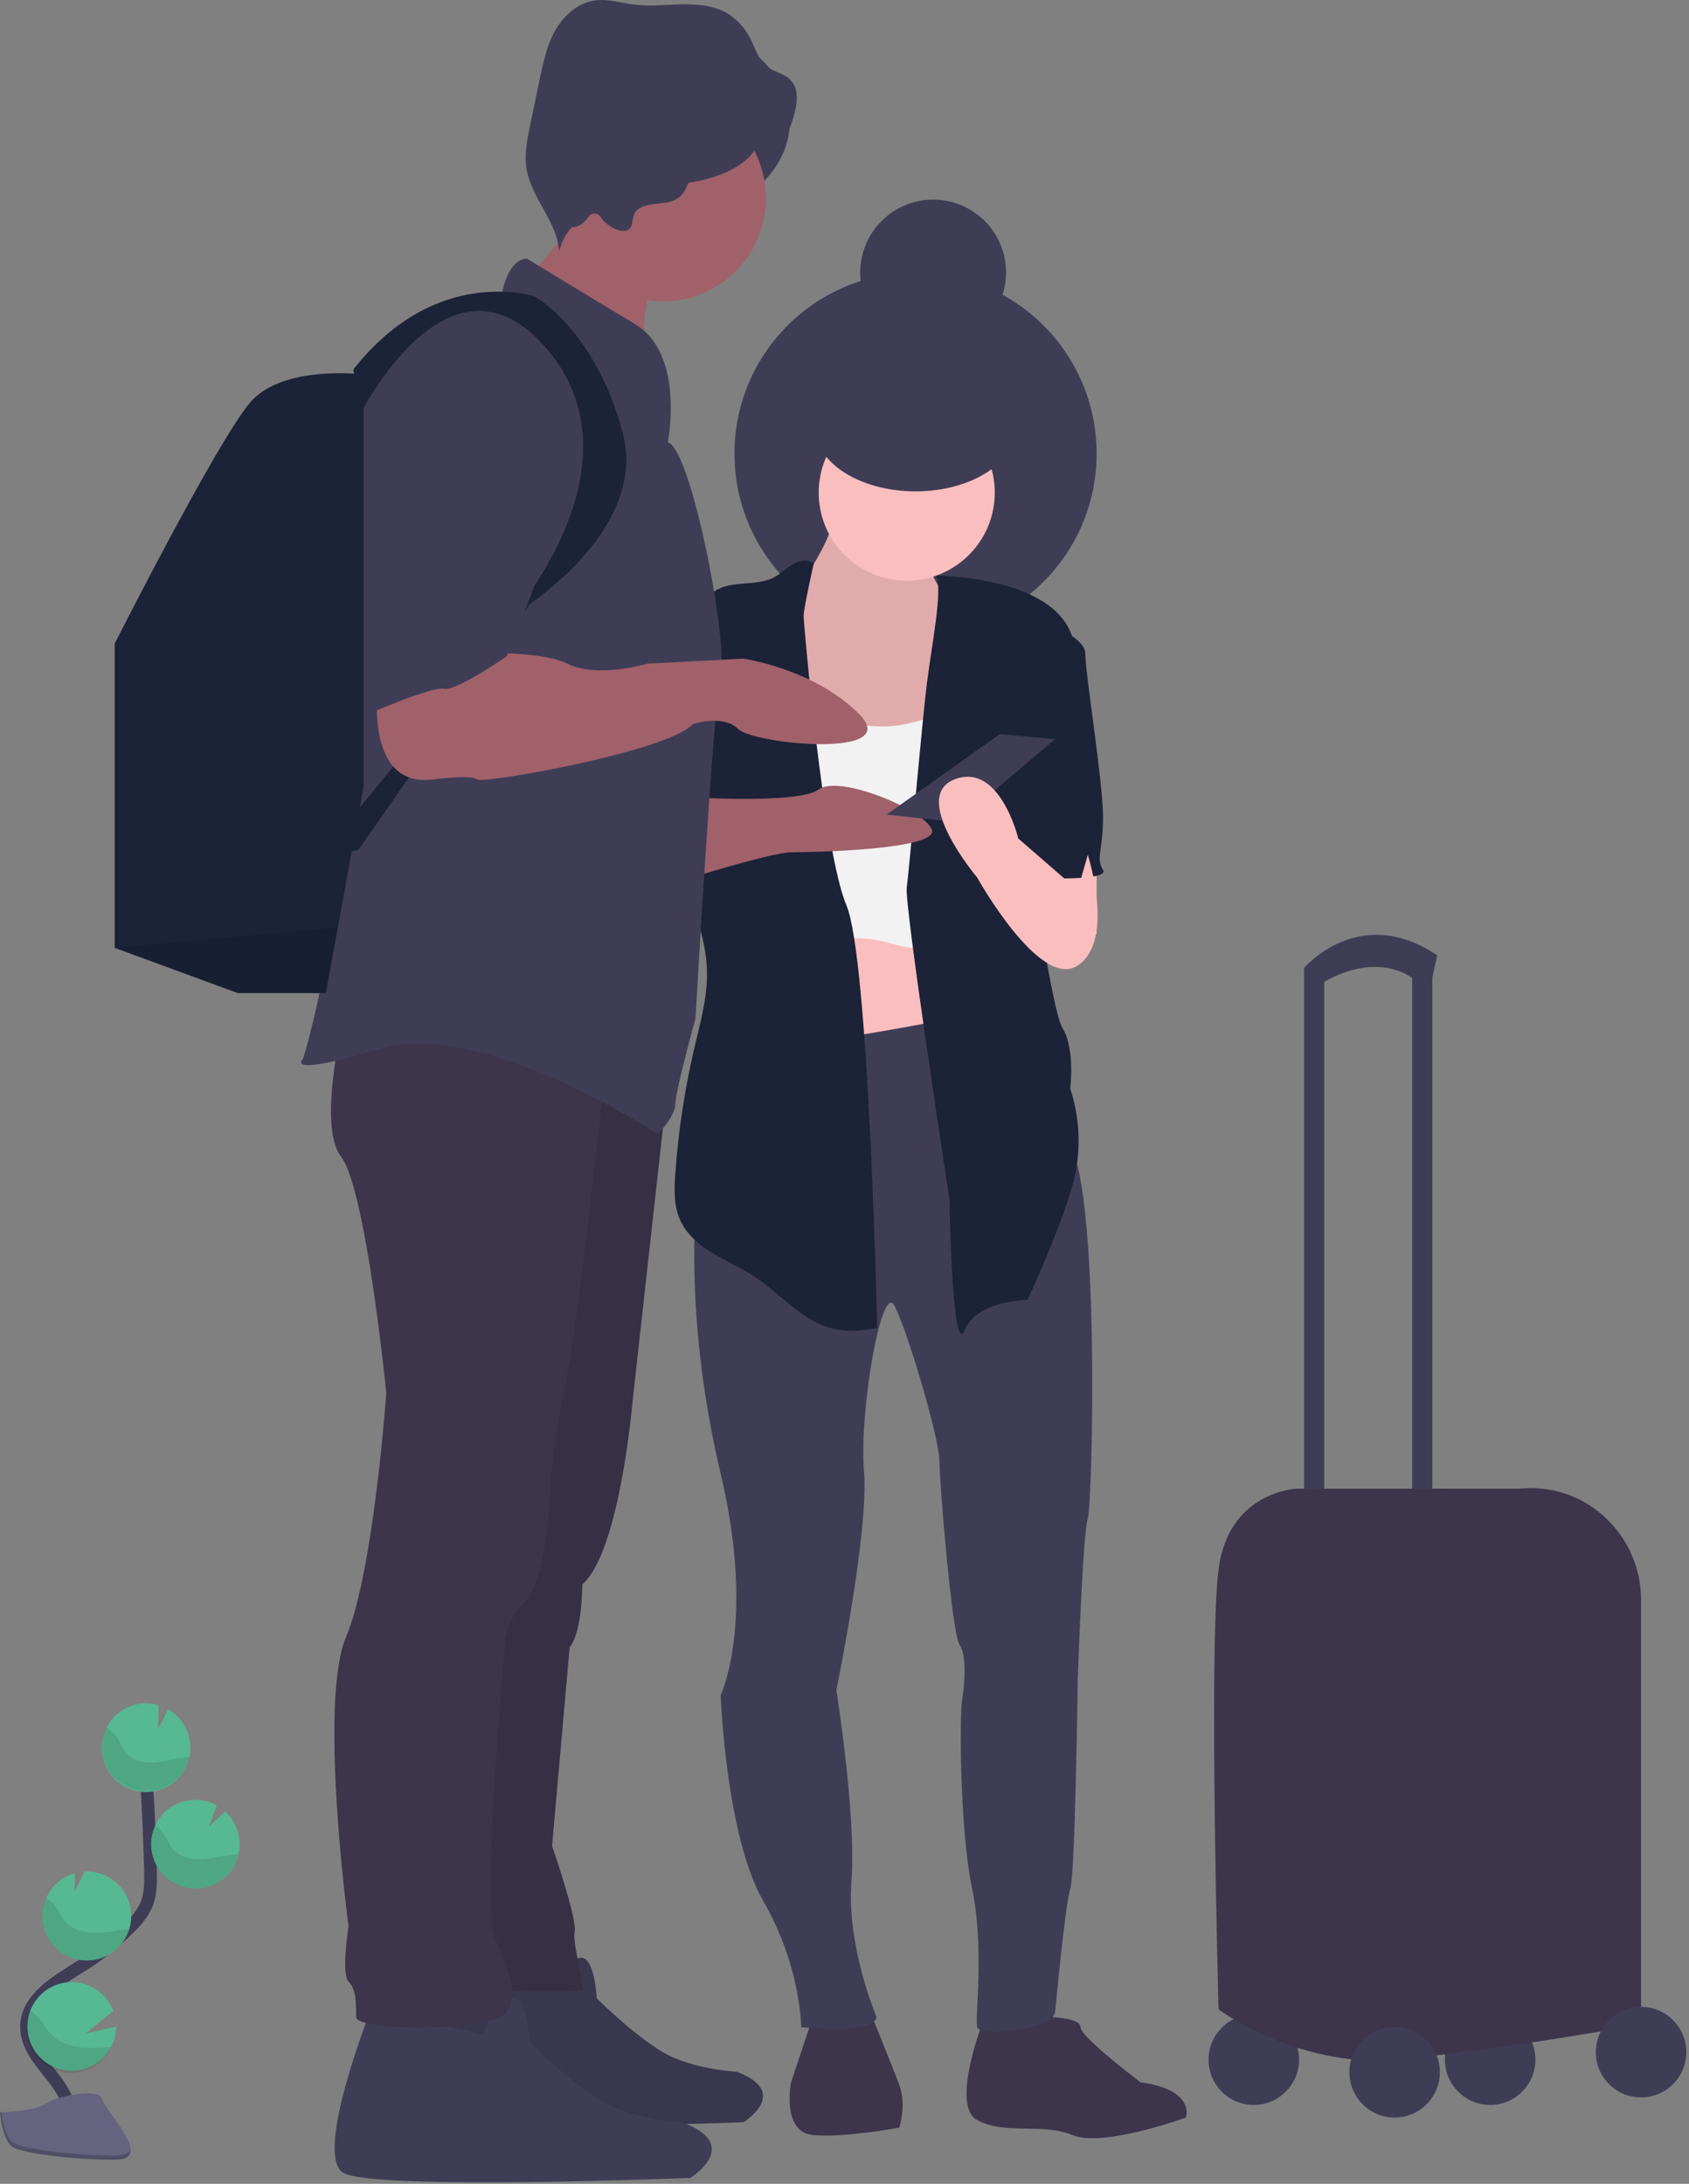 <svg width="533" height="689" viewBox="0 0 533 689" fill="none" xmlns="http://www.w3.org/2000/svg">
<rect x="0" y="0" width="533" height="689" fill="#808080" stroke="none"/>
<g clip-path="url(#clip0)">
<path d="M209.56 69.32C231.475 69.32 249.24 55.463 249.24 38.37C249.24 21.277 231.475 7.42 209.56 7.42C187.645 7.42 169.88 21.277 169.88 38.37C169.88 55.463 187.645 69.32 209.56 69.32Z" fill="#3F3D56"/>
<path d="M288.92 200.26C320.478 200.26 346.06 174.678 346.06 143.12C346.06 111.562 320.478 85.98 288.92 85.98C257.362 85.98 231.78 111.562 231.78 143.12C231.78 174.678 257.362 200.26 288.92 200.26Z" fill="#3F3D56"/>
<path d="M470.25 664.12C478.137 664.12 484.53 657.727 484.53 649.84C484.53 641.953 478.137 635.56 470.25 635.56C462.363 635.56 455.97 641.953 455.97 649.84C455.97 657.727 462.363 664.12 470.25 664.12Z" fill="#3F3D56"/>
<path d="M395.66 664.12C403.547 664.12 409.94 657.727 409.94 649.84C409.94 641.953 403.547 635.56 395.66 635.56C387.773 635.56 381.38 641.953 381.38 649.84C381.38 657.727 387.773 664.12 395.66 664.12Z" fill="#3F3D56"/>
<path d="M417.88 305.42H411.53V480.81H417.88V305.42Z" fill="#3F3D56"/>
<path d="M452 305.42H445.65V480.81H452V305.42Z" fill="#3F3D56"/>
<path d="M413.08 310.18L411.49 305.42C411.49 305.42 428.95 284.79 453.55 301.42L451.96 308.57H445.61C445.61 308.57 435.3 299.92 417.84 309.8L413.08 310.18Z" fill="#3F3D56"/>
<path d="M306.38 280.42H249.24V353.43H306.38V280.42Z" fill="#FBBEBE"/>
<path d="M346.06 259.78H328.6V294.7H346.06V259.78Z" fill="#FBBEBE"/>
<path d="M256.78 635.56L249.64 656.99C249.64 656.99 246.46 672.86 256.78 673.65C267.1 674.44 283.78 671.27 283.78 671.27C283.78 671.27 286.16 664.13 283.78 657.78C281.4 651.43 274.26 633.97 274.26 633.97L256.78 635.56Z" fill="#3C354C"/>
<path d="M310.74 636.35C310.74 636.35 299.63 664.13 308.36 668.89C317.09 673.65 329 669.68 338.52 673.65C348.04 677.62 374.23 668.1 374.23 668.1C374.23 668.1 377.41 659.37 359.95 656.99C359.95 656.99 340.95 642.7 340.95 639.53C340.95 636.36 329.84 636.35 329.84 636.35H310.74Z" fill="#3C354C"/>
<path d="M308.36 319.71C308.36 319.71 243.29 333.2 235.36 329.23C227.43 325.26 219.49 383.23 219.49 383.23C219.49 383.23 216.31 418.15 227.42 464.97C238.53 511.79 227.42 534.81 227.42 534.81C227.42 534.81 229.01 579.25 240.92 599.89C252.83 620.53 252.82 639.57 252.82 639.57C252.82 639.57 275.82 641.95 276.63 636.39C276.63 636.39 267.1 614.17 268.69 593.54C270.28 572.91 263.93 533.22 263.93 533.22C263.93 533.22 274.25 483.22 272.66 464.22C271.07 445.22 278.22 404.7 282.18 411.84C286.14 418.98 296.47 453.9 296.47 461.05C296.47 468.2 300.47 515.8 302.82 518.98C305.17 522.16 304.4 531.68 303.61 536.44C302.82 541.2 302.82 576.91 306.78 595.96C310.74 615.01 307.58 636.43 308.37 639.61C309.16 642.79 332.18 640.4 332.97 634.84C332.97 634.84 336.15 600.72 337.74 595.96C339.33 591.2 340.08 530.8 340.08 530.8C340.08 530.8 341.66 483.98 343.25 479.22C344.84 474.46 347.25 372.08 336.9 360.22C326.55 348.36 330.55 318.16 330.55 318.16L308.36 319.71Z" fill="#3F3D56"/>
<path d="M254.87 181.46C251.93 187 248.97 192.59 247.13 198.6C245.29 204.61 244.65 211.12 246.38 217.16C247.618 220.933 249.339 224.529 251.5 227.86C253.219 231.043 255.399 233.955 257.97 236.5C263.97 241.98 272.69 243.08 280.79 243.94C282.179 244.172 283.599 244.148 284.98 243.87C286.088 243.548 287.111 242.989 287.98 242.23C291.53 239.23 293.14 234.65 294.44 230.23C297.532 219.718 299.746 208.968 301.06 198.09C301.365 196.37 301.365 194.61 301.06 192.89C300.36 189.89 297.96 187.56 296.22 184.98C294.136 181.897 292.945 178.298 292.78 174.58C292.71 172.77 292.78 170.77 291.64 169.39C290.882 168.639 289.962 168.071 288.95 167.73C284.22 165.73 279.5 163.73 274.76 161.81C271.9 160.63 266.76 157.49 263.76 159.81C261.19 161.81 262.43 166.45 261.33 169.23C259.64 173.45 256.99 177.46 254.87 181.46Z" fill="#FBBEBE"/>
<path opacity="0.1" d="M254.87 181.46C251.93 187 248.97 192.59 247.13 198.6C245.29 204.61 244.65 211.12 246.38 217.16C247.618 220.933 249.339 224.529 251.5 227.86C253.219 231.043 255.399 233.955 257.97 236.5C263.97 241.98 272.69 243.08 280.79 243.94C282.179 244.172 283.599 244.148 284.98 243.87C286.088 243.548 287.111 242.989 287.98 242.23C291.53 239.23 293.14 234.65 294.44 230.23C297.532 219.718 299.746 208.968 301.06 198.09C301.365 196.37 301.365 194.61 301.06 192.89C300.36 189.89 297.96 187.56 296.22 184.98C294.136 181.897 292.945 178.298 292.78 174.58C292.71 172.77 292.78 170.77 291.64 169.39C290.882 168.639 289.962 168.071 288.95 167.73C284.22 165.73 279.5 163.73 274.76 161.81C271.9 160.63 266.76 157.49 263.76 159.81C261.19 161.81 262.43 166.45 261.33 169.23C259.64 173.45 256.99 177.46 254.87 181.46Z" fill="black"/>
<path d="M286.14 183.21C301.482 183.21 313.92 170.772 313.92 155.43C313.92 140.088 301.482 127.65 286.14 127.65C270.798 127.65 258.36 140.088 258.36 155.43C258.36 170.772 270.798 183.21 286.14 183.21Z" fill="#FBBEBE"/>
<path d="M295.89 225.49C290.63 227.38 285.2 229.01 279.61 229.21C275.422 229.252 271.244 228.806 267.16 227.88C258.721 226.202 250.434 223.837 242.38 220.81C240.66 224.2 240.2 228.07 240.05 231.87C239.62 243.36 241.91 254.76 242.79 266.23C243.9 280.81 242.79 295.71 246.54 309.83C246.757 307.43 247.69 305.152 249.22 303.29C250.495 301.916 252.018 300.797 253.71 299.99C261.278 296.078 269.994 294.993 278.29 296.93C283.1 298.07 288.21 300.2 292.77 298.29C295.49 297.14 297.46 294.72 298.97 292.18C301.534 287.597 303.363 282.64 304.39 277.49C307.39 264.25 307.79 250.56 308.15 236.98C308.25 233.35 309.81 222.56 306.8 219.9C304.69 218.05 304.07 220.69 302.55 222.07C300.573 223.631 298.311 224.793 295.89 225.49Z" fill="#F2F2F2"/>
<path d="M256.79 177.8C254.94 176.35 252.2 176.8 250.16 178.03C248.12 179.26 246.47 180.96 244.4 182.08C238.66 185.19 230.95 182.91 225.5 186.53C220.38 189.94 219.5 196.96 219.1 203.1C218.1 218.7 217.24 234.41 213.49 249.59C212.49 253.59 211.29 257.69 211.67 261.81C211.969 264.164 212.526 266.478 213.33 268.71L218.25 284.08C220.53 291.22 222.84 298.47 223.08 305.96C223.32 313.45 221.56 320.57 219.81 327.72C216.351 341.806 214.1 356.161 213.08 370.63C212.77 375.42 212.64 380.42 214.58 384.81C216.58 389.4 220.64 392.81 224.92 395.4C229.2 397.99 233.85 399.99 238.04 402.74C246.45 408.27 253.2 416.98 263.04 419.25C267.55 420.25 272.27 419.85 276.81 418.97C276.81 418.97 274.24 302.25 267.09 285.58C259.94 268.91 253.6 196.7 253.6 194.32C253.6 191.94 256.79 177.8 256.79 177.8Z" fill="#1C2237"/>
<path d="M295.41 181.62C295.41 181.62 332.96 181.62 338.52 201.46C344.08 221.3 322.65 253.84 322.65 253.84C322.65 253.84 331.38 318.12 335.34 324.47C339.3 330.82 337.73 343.47 337.73 343.47C340.605 352.178 341.15 361.486 339.31 370.47C336.14 384.75 324.23 410.15 324.23 410.15C324.23 410.15 308.36 410.15 304.39 419.67C300.42 429.19 299.63 378.4 299.63 378.4C299.63 378.4 285.35 285.55 286.14 280C286.93 274.45 290.9 228.41 292.49 215.71C294.08 203.01 297.54 186.38 295.41 181.62Z" fill="#1C2237"/>
<path d="M324.23 194.32C324.23 194.32 342.49 199.87 342.49 206.22C342.49 212.57 348.08 246.69 348.08 257.8C348.08 268.91 345.7 270.5 348.08 274.47C350.46 278.44 322.69 276.85 322.69 276.85L317.64 231.62L324.23 194.32Z" fill="#1C2237"/>
<path d="M216.3 251.46C216.3 251.46 252.02 253.84 258.37 249.07C264.72 244.3 291.7 255.42 294.08 261.77C296.46 268.12 255.98 268.91 249.64 268.91C243.3 268.91 213.13 278.44 213.13 278.44L216.3 251.46Z" fill="#A0616A"/>
<path d="M142.77 621.13C142.77 621.13 126.12 663.13 134.77 668.13C143.42 673.13 234.63 669.57 234.63 669.57C234.63 669.57 249.82 660.17 232.46 653.65C232.46 653.65 217.98 652.93 208.58 647.14C199.18 641.35 188.31 630.5 188.31 630.5C188.31 630.5 187.59 614.58 181.8 618.2C180.068 619.341 178.594 620.831 177.473 622.576C176.352 624.321 175.608 626.281 175.29 628.33L142.77 621.13Z" fill="#3F3D56"/>
<path opacity="0.1" d="M142.77 621.13C142.77 621.13 126.12 663.13 134.77 668.13C143.42 673.13 234.63 669.57 234.63 669.57C234.63 669.57 249.82 660.17 232.46 653.65C232.46 653.65 217.98 652.93 208.58 647.14C199.18 641.35 188.31 630.5 188.31 630.5C188.31 630.5 187.59 614.58 181.8 618.2C180.068 619.341 178.594 620.831 177.473 622.576C176.352 624.321 175.608 626.281 175.29 628.33L142.77 621.13Z" fill="black"/>
<path d="M117.08 633.97C117.08 633.97 98.83 679.97 108.35 685.55C117.87 691.13 217.87 687.14 217.87 687.14C217.87 687.14 234.54 676.83 215.49 669.68C215.49 669.68 199.62 668.89 189.3 662.54C178.98 656.19 167.08 644.26 167.08 644.26C167.08 644.26 166.29 626.8 159.94 630.77C158.04 632.02 156.423 633.655 155.193 635.568C153.963 637.482 153.148 639.632 152.8 641.88L117.08 633.97Z" fill="#3F3D56"/>
<path d="M210.75 341.93L199.64 441.93C199.64 441.93 195.64 489.55 183.77 499.86C183.77 499.86 183.77 514.94 179.77 519.7L174.21 582.4C174.21 582.4 182.15 605.4 181.36 609.4C180.57 613.4 184.53 626.06 183.74 627.65C182.95 629.24 145.64 627.65 145.64 627.65L153.58 499.88L178.18 322.12L210.75 341.93Z" fill="#3C354C"/>
<path opacity="0.1" d="M210.75 341.93L199.64 441.93C199.64 441.93 195.64 489.55 183.77 499.86C183.77 499.86 183.77 514.94 179.77 519.7L174.21 582.4C174.21 582.4 182.15 605.4 181.36 609.4C180.57 613.4 184.53 626.06 183.74 627.65C182.95 629.24 145.64 627.65 145.64 627.65L153.58 499.88L178.18 322.12L210.75 341.93Z" fill="black"/>
<path d="M190.91 338.75C190.91 338.75 182.18 420.49 178.21 437.95C175.714 449.448 174.123 461.124 173.45 472.87C173.45 472.87 172.66 498.27 165.51 505.41C163.424 507.477 161.784 509.95 160.694 512.676C159.603 515.403 159.084 518.325 159.17 521.26C159.17 521.26 152.02 601.41 155.99 610.94C159.96 620.47 163.93 628.4 159.99 634.74C156.05 641.08 112.37 641.09 112.37 636.33C112.37 631.57 112.37 627.6 109.99 625.22C107.61 622.84 109.99 607.76 109.99 607.76C109.99 607.76 100.47 537.13 109.2 516.5C117.93 495.87 121.9 439.5 121.9 439.5C121.9 439.5 115.55 375.22 107.61 364.9C99.67 354.58 109.2 318.08 109.2 318.08L190.91 338.75Z" fill="#3C354C"/>
<path d="M168.57 84.91C169.49 87.01 171.7 88.18 173.71 89.29C185.36 95.71 195.11 105.02 204.71 114.22C202.314 106.091 202.827 97.382 206.16 89.59C207.3 86.94 208.81 84.08 207.99 81.31C207.38 79.31 205.65 77.79 203.99 76.49C200.07 73.459 195.973 70.663 191.72 68.12C188.72 66.34 182.64 61.61 179.23 62.12C179.05 66.73 178.96 70.85 176.94 75.12C176.44 76.18 168.92 85.71 168.57 84.91Z" fill="#A0616A"/>
<path d="M209.16 95.11C227.131 95.11 241.7 80.541 241.7 62.57C241.7 44.599 227.131 30.03 209.16 30.03C191.189 30.03 176.62 44.599 176.62 62.57C176.62 80.541 191.189 95.11 209.16 95.11Z" fill="#A0616A"/>
<path d="M210.75 139.56C210.75 139.56 216.3 111.78 200.43 102.26C184.56 92.74 166.31 81.63 166.31 81.63C166.31 81.63 160.75 80.83 158.37 92.74C158.37 92.74 113.14 101.47 108.37 144.32C103.6 187.17 111.55 249.87 111.55 249.87C111.55 249.87 104.41 304.63 95.68 333.99C95.68 333.99 88.53 340.34 120.28 330.82C152.03 321.3 207.57 357.82 207.57 357.82C207.57 357.82 213.13 352.26 213.13 348.29C213.13 344.32 219.48 321.29 219.48 321.29C219.48 321.29 225.03 223.68 227.41 212.57C229.79 201.46 217.89 141.15 210.75 139.56Z" fill="#3F3D56"/>
<path d="M161.55 194.32C161.55 194.32 205.19 168.92 196.46 136.38C187.73 103.84 168.69 93.53 168.69 93.53C168.69 93.53 137.74 83.21 111.55 116.53L113.14 131.61C113.14 131.61 141.71 73.68 172.66 110.18C203.61 146.68 161.55 194.32 161.55 194.32Z" fill="#1C2237"/>
<path d="M114.72 118.13V248.26L106.61 292.65L102.82 313.34H75.08L36.2 299.05V203.05C36.2 203.05 68.73 138.76 79.05 126.86C89.37 114.96 114.72 118.13 114.72 118.13Z" fill="#1C2237"/>
<path opacity="0.1" d="M106.6 292.66L102.82 313.35H75.04L36.16 299.07L106.6 292.66Z" fill="black"/>
<path d="M105.2 264.94L173.45 181.61L113.13 268.12L106.78 269.7L105.2 264.94Z" fill="#1C2237"/>
<path d="M201.49 65.93C203.34 64.68 205.66 64.45 207.88 64.23C210.1 64.01 212.42 63.71 214.19 62.35C217.26 59.99 217.49 55.43 219.74 52.28C222.99 47.71 229.48 47.16 235.09 47.38C238.52 47.52 242.21 47.73 245.09 45.88C247.97 44.03 249.39 40.38 250.39 37.01C251.58 33.01 252.34 28.13 249.39 25.17C247.39 23.11 244.15 22.7 241.89 20.89C239.63 19.08 238.58 15.97 237.31 13.26C235.86 9.949 233.567 7.077 230.66 4.93C226.4 1.93 220.96 1.31 215.77 1.36C210.58 1.41 205.37 2.1 200.22 1.46C196 0.94 191.79 -0.46 187.59 0.16C182.23 0.95 177.8 5 175.15 9.73C172.5 14.46 171.38 19.86 170.28 25.16L167.28 39.59C166.36 44.07 165.43 48.66 166.14 53.17C167.62 62.53 175.9 69.97 176.47 79.42C177.014 76.809 178.198 74.374 179.916 72.334C181.633 70.294 183.83 68.712 186.31 67.73C186.93 67.427 187.634 67.339 188.31 67.48C189.13 67.75 189.61 68.57 190.13 69.26C191.49 71.07 195.76 73.81 198.13 72.53C200.39 71.38 198.77 67.78 201.49 65.93Z" fill="#3F3D56"/>
<path d="M409.15 469.7C409.15 469.7 387.72 470.49 384.55 495.09C381.38 519.69 384.55 633.97 384.55 633.97C384.55 633.97 409.15 652.22 439.31 649.84C469.47 647.46 517.87 638.73 517.87 638.73V504.73C517.87 484.73 501.19 468.42 481.21 469.57C480.74 469.57 480.21 469.63 479.78 469.68L409.15 469.7Z" fill="#3C354C"/>
<path d="M440.1 668.09C447.987 668.09 454.38 661.697 454.38 653.81C454.38 645.923 447.987 639.53 440.1 639.53C432.213 639.53 425.82 645.923 425.82 653.81C425.82 661.697 432.213 668.09 440.1 668.09Z" fill="#3F3D56"/>
<path d="M517.87 661.74C525.757 661.74 532.15 655.347 532.15 647.46C532.15 639.573 525.757 633.18 517.87 633.18C509.983 633.18 503.59 639.573 503.59 647.46C503.59 655.347 509.983 661.74 517.87 661.74Z" fill="#3F3D56"/>
<path d="M119.49 214.16C119.49 214.16 113.93 249.07 136.94 245.9C136.94 245.9 148.85 244.31 150.44 245.9C152.03 247.49 210.75 237.17 218.69 228.44C218.69 228.44 228.21 225.27 232.97 230.03C237.73 234.79 285.35 239.55 271.08 225.26C256.81 210.97 234.58 207.8 234.58 207.8L204.42 209.38C204.42 209.38 188.55 214.15 179.03 209.38C169.51 204.61 142.5 206.26 142.5 206.26L119.49 214.16Z" fill="#A0616A"/>
<path d="M152.02 103.85C152.02 103.85 116.31 107.85 116.31 159.4V225.26C116.31 225.26 136.15 216.53 140.12 217.32C144.09 218.11 159.96 207 159.96 207C159.96 207 178.21 164.16 176.62 152.26C175.03 140.36 175.83 105.43 152.02 103.85Z" fill="#3F3D56"/>
<path d="M315.5 231.61L279.79 257.01L302.01 259.39L332.96 233.2L315.5 231.61Z" fill="#3F3D56"/>
<path d="M343.28 269.71C343.28 269.71 352.01 296.71 340.11 304.63C328.21 312.55 308.36 276.85 308.36 276.85C308.36 276.85 286.93 251.46 301.22 245.9C315.51 240.34 321.34 264.55 321.34 264.55L340.08 280.82L343.28 269.71Z" fill="#FBBEBE"/>
<path d="M288.92 155.03C306.45 155.03 320.66 145.968 320.66 134.79C320.66 123.612 306.45 114.55 288.92 114.55C271.39 114.55 257.18 123.612 257.18 134.79C257.18 145.968 271.39 155.03 288.92 155.03Z" fill="#3F3D56"/>
<path d="M294.47 109C307.178 109 317.48 98.698 317.48 85.99C317.48 73.282 307.178 62.98 294.47 62.98C281.762 62.98 271.46 73.282 271.46 85.99C271.46 98.698 281.762 109 294.47 109Z" fill="#3F3D56"/>
<path d="M209.16 58.21C226.032 58.21 239.71 51.105 239.71 42.34C239.71 33.575 226.032 26.47 209.16 26.47C192.288 26.47 178.61 33.575 178.61 42.34C178.61 51.105 192.288 58.21 209.16 58.21Z" fill="#3F3D56"/>
<path d="M180.59 71.7C186.505 71.7 191.3 59.795 191.3 45.11C191.3 30.425 186.505 18.52 180.59 18.52C174.675 18.52 169.88 30.425 169.88 45.11C169.88 59.795 174.675 71.7 180.59 71.7Z" fill="#3F3D56"/>
<path d="M21.17 672.8C24.17 667.29 20.77 660.54 16.89 655.62C13.01 650.7 8.27 645.62 8.37 639.33C8.52 630.33 18.07 625.02 25.7 620.25C31.363 616.71 36.586 612.511 41.26 607.74C43.221 605.908 44.84 603.741 46.04 601.34C47.62 597.82 47.58 593.82 47.48 589.96C47.147 577.12 46.51 564.293 45.57 551.48" stroke="#3F3D56" stroke-width="4" stroke-miterlimit="10"/>
<path d="M60.08 550.77C59.974 548.419 59.277 546.133 58.053 544.123C56.83 542.113 55.119 540.444 53.08 539.27L49.94 545.49L50.04 537.97C47.194 537.134 44.156 537.224 41.363 538.226C38.571 539.228 36.17 541.092 34.506 543.547C32.841 546.003 32 548.924 32.103 551.889C32.206 554.853 33.248 557.709 35.079 560.043C36.91 562.377 39.434 564.069 42.289 564.875C45.144 565.682 48.181 565.56 50.963 564.529C53.744 563.497 56.126 561.609 57.765 559.136C59.403 556.663 60.214 553.733 60.08 550.77Z" fill="#57B894"/>
<path d="M35.08 645.77C33.608 648.623 31.2 650.884 28.259 652.173C25.319 653.462 22.024 653.701 18.928 652.85C15.832 651.999 13.123 650.11 11.254 647.499C9.385 644.889 8.471 641.715 8.664 638.51C8.857 635.305 10.145 632.264 12.313 629.896C14.482 627.528 17.398 625.977 20.574 625.504C23.75 625.03 26.991 625.663 29.756 627.295C32.521 628.928 34.641 631.461 35.76 634.47L26.99 641.6L36.64 639.36C36.642 641.591 36.107 643.79 35.08 645.77Z" fill="#57B894"/>
<path d="M28.08 618.52C26.238 618.61 24.396 618.335 22.66 617.711C20.925 617.087 19.329 616.126 17.966 614.884C16.603 613.642 15.499 612.142 14.717 610.472C13.935 608.801 13.491 606.993 13.41 605.15C13.299 602.954 13.714 600.763 14.62 598.76C15.46 596.884 16.702 595.215 18.257 593.871C19.812 592.527 21.642 591.54 23.62 590.98L23.55 596.77L26.72 590.48C28.562 590.39 30.404 590.665 32.14 591.289C33.875 591.913 35.471 592.874 36.834 594.116C38.197 595.358 39.301 596.858 40.083 598.528C40.865 600.199 41.309 602.007 41.39 603.85C41.472 605.47 41.269 607.091 40.79 608.64C39.946 611.395 38.272 613.821 35.997 615.59C33.722 617.358 30.958 618.381 28.08 618.52Z" fill="#57B894"/>
<path d="M62.19 595.85C60.036 595.929 57.892 595.51 55.926 594.624C53.961 593.739 52.226 592.412 50.858 590.746C49.489 589.08 48.524 587.121 48.037 585.021C47.551 582.921 47.555 580.737 48.051 578.639C48.547 576.541 49.521 574.586 50.897 572.926C52.272 571.266 54.013 569.946 55.982 569.07C57.952 568.193 60.097 567.783 62.251 567.871C64.405 567.96 66.509 568.545 68.4 569.58L65.92 576.38L71.02 571.48C73.082 573.345 74.541 575.783 75.213 578.481C75.884 581.179 75.737 584.016 74.79 586.631C73.842 589.245 72.138 591.518 69.894 593.16C67.65 594.802 64.968 595.738 62.19 595.85Z" fill="#57B894"/>
<path opacity="0.1" d="M58.19 554.51C54.96 554.87 51.8 555.88 48.55 556.08C45.3 556.28 41.73 555.5 39.68 552.97C38.57 551.61 38.01 549.89 37.08 548.41C36.193 547.028 34.981 545.885 33.55 545.08C32.696 546.851 32.224 548.781 32.166 550.746C32.107 552.711 32.463 554.667 33.21 556.485C33.958 558.304 35.08 559.944 36.503 561.3C37.926 562.656 39.62 563.697 41.472 564.355C43.324 565.013 45.295 565.274 47.255 565.12C49.215 564.966 51.12 564.402 52.847 563.462C54.574 562.523 56.084 561.231 57.279 559.67C58.473 558.108 59.325 556.313 59.78 554.4C59.25 554.42 58.72 554.46 58.19 554.51Z" fill="black"/>
<path opacity="0.1" d="M62.19 595.85C59.775 595.955 57.374 595.436 55.218 594.343C53.063 593.25 51.225 591.62 49.883 589.609C48.541 587.599 47.74 585.277 47.558 582.866C47.375 580.456 47.817 578.04 48.84 575.85C49.959 576.599 50.921 577.561 51.67 578.68C52.67 580.19 53.27 581.93 54.45 583.32C56.63 585.89 60.37 586.73 63.75 586.57C67.13 586.41 70.41 585.46 73.75 585.15C74.22 585.15 74.7 585.07 75.17 585.06C74.475 588.026 72.831 590.684 70.489 592.631C68.147 594.578 65.233 595.708 62.19 595.85Z" fill="black"/>
<path opacity="0.1" d="M28.08 618.52C26.238 618.61 24.396 618.335 22.66 617.711C20.925 617.087 19.329 616.126 17.966 614.884C16.603 613.642 15.499 612.142 14.717 610.472C13.935 608.801 13.491 606.993 13.41 605.15C13.299 602.954 13.714 600.763 14.62 598.76C15.787 599.518 16.804 600.484 17.62 601.61C18.71 603.15 19.39 604.92 20.62 606.34C22.99 608.98 26.97 609.91 30.56 609.82C34.15 609.73 37.38 608.89 40.83 608.63C39.985 611.393 38.306 613.826 36.023 615.597C33.74 617.367 30.966 618.388 28.08 618.52Z" fill="black"/>
<path opacity="0.1" d="M35.08 645.77C34.328 647.45 33.253 648.965 31.916 650.229C30.578 651.493 29.005 652.481 27.286 653.137C25.567 653.793 23.735 654.104 21.895 654.052C20.056 654 18.245 653.587 16.565 652.835C14.885 652.083 13.37 651.008 12.106 649.671C10.842 648.333 9.854 646.76 9.198 645.041C8.542 643.321 8.231 641.49 8.283 639.65C8.335 637.811 8.748 636 9.5 634.32C10.654 635.079 11.692 636.002 12.58 637.06C13.91 638.69 14.79 640.53 16.33 642.06C19.2 644.88 23.83 646.06 27.96 646.15C30.339 646.16 32.716 646.033 35.08 645.77Z" fill="black"/>
<path d="M1.52588e-05 666.46C1.52588e-05 666.46 11.08 666.12 14.42 663.74C17.76 661.36 31.42 658.52 32.29 662.34C33.16 666.16 48.93 681.34 36.43 681.4C23.93 681.46 7.37 679.45 4.04 677.4C0.71 675.35 1.52588e-05 666.46 1.52588e-05 666.46Z" fill="#656380"/>
<path opacity="0.2" d="M36.65 680.07C24.14 680.17 7.59 678.12 4.26 676.07C1.72 674.53 0.71 668.98 0.37 666.42H1.52588e-05C1.52588e-05 666.42 0.7 675.35 4 677.42C7.3 679.49 23.88 681.5 36.39 681.42C40 681.42 41.24 680.11 41.18 678.2C40.71 679.33 39.34 680.05 36.65 680.07Z" fill="black"/>
</g>
<defs>
<clipPath id="clip0">
<rect width="532.15" height="688.51" fill="white"/>
</clipPath>
</defs>
</svg>
